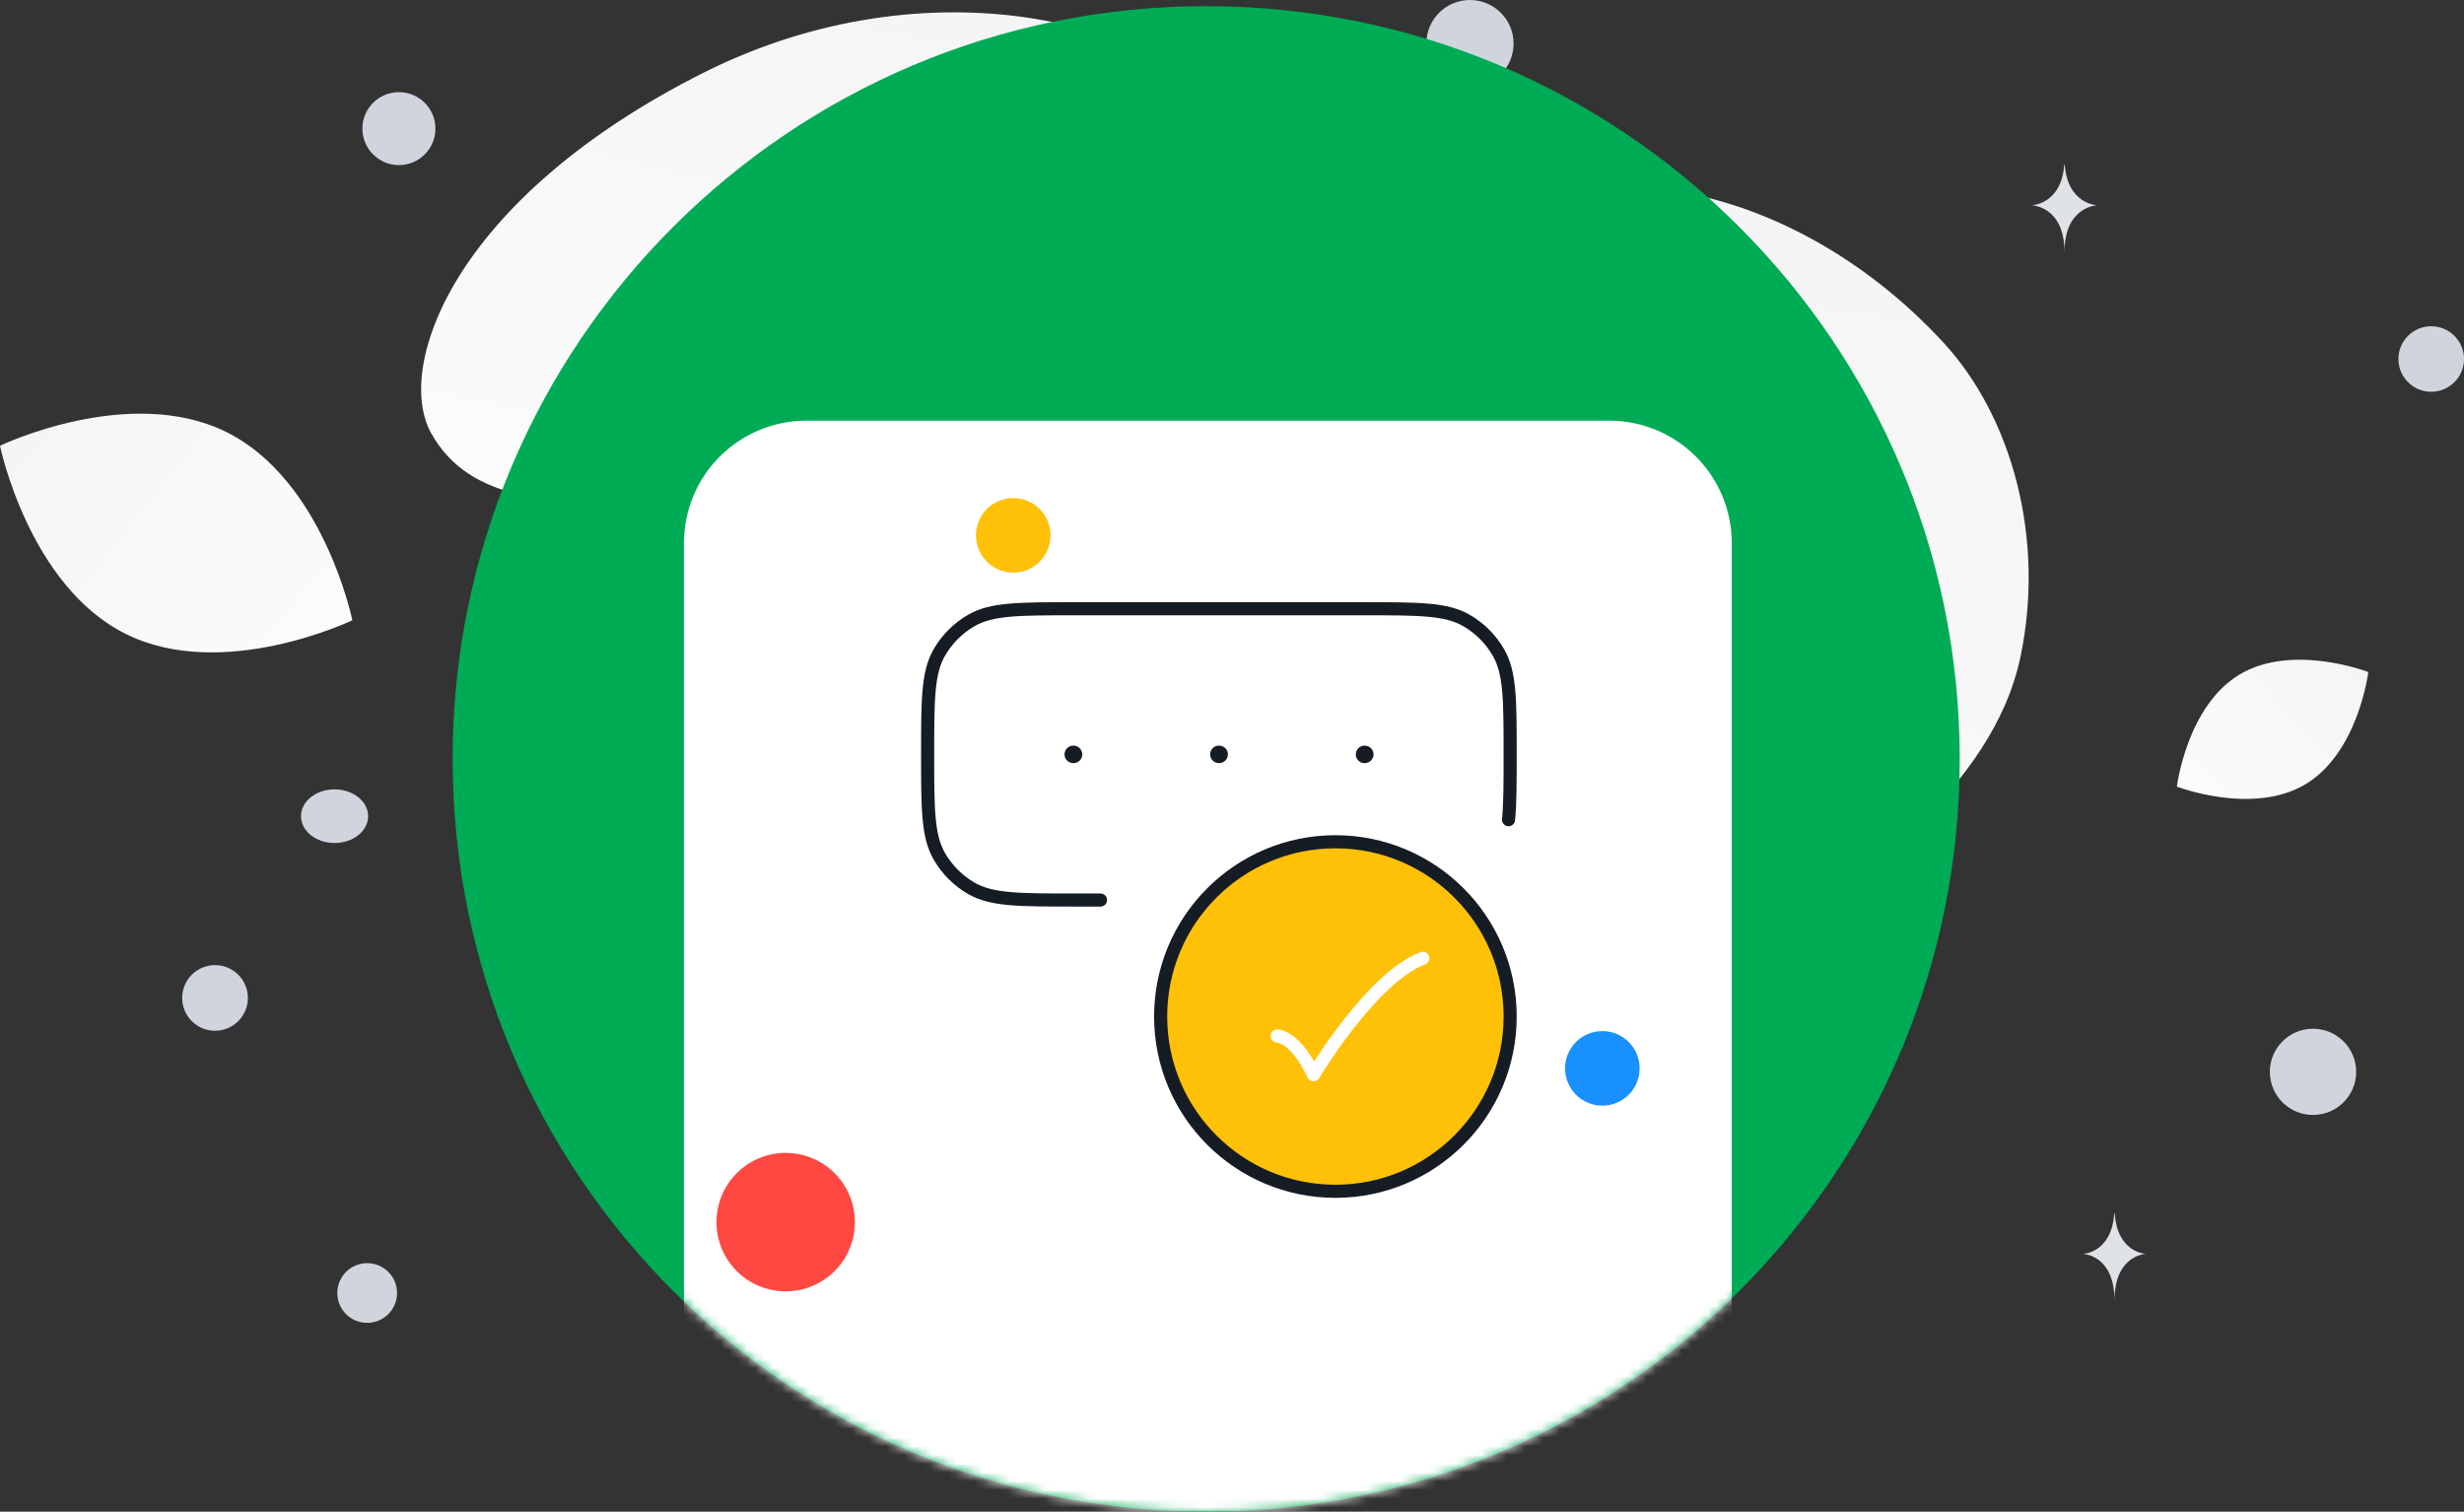 <svg width="282" height="173" viewBox="0 0 282 173" fill="none" xmlns="http://www.w3.org/2000/svg">
<rect x="0" y="0" width="282" height="173" fill="#333333" stroke="none"/>
<path d="M58.566 111.548C59.473 134.524 108.582 176.808 162.11 154.432C187.005 144.025 183.585 130.947 201.442 111.614C212.085 100.091 228.046 90.635 231.266 75.035C234.049 61.57 230.266 47.731 222.448 39.232C204.867 20.119 171.954 8.989 143.878 44.334C115.802 79.679 56.235 52.293 58.566 111.548Z" fill="url(#paint0_linear_24924_26069)"/>
<path d="M49.355 49.594C53.65 57.25 63.055 58.302 78.123 56.847C89.455 55.751 99.789 54.903 111.122 48.73C119.054 44.414 125.333 38.573 129.916 32.9C134.882 26.755 141.814 19.741 138.416 12.773C133.746 3.202 106.741 -4.86 80.518 8.323C51.712 22.809 45.154 42.112 49.355 49.594Z" fill="url(#paint1_linear_24924_26069)"/>
<path d="M14.417 72.561C25.55 78.077 40.326 70.984 40.326 70.984C40.326 70.984 37.042 54.95 25.903 49.441C14.77 43.925 0 51.01 0 51.01C0 51.01 3.284 67.044 14.417 72.561Z" fill="url(#paint2_linear_24924_26069)"/>
<path d="M263.864 89.747C257.816 93.368 249.138 90.02 249.138 90.02C249.138 90.02 250.272 80.803 256.325 77.186C262.373 73.565 271.048 76.908 271.048 76.908C271.048 76.908 269.913 86.126 263.864 89.747Z" fill="url(#paint3_linear_24924_26069)"/>
<path d="M42.022 151.389C43.911 151.389 45.442 149.86 45.442 147.974C45.442 146.087 43.911 144.558 42.022 144.558C40.134 144.558 38.603 146.087 38.603 147.974C38.603 149.86 40.134 151.389 42.022 151.389Z" fill="#D0D5DD"/>
<path d="M264.719 127.596C267.447 127.596 269.658 125.387 269.658 122.662C269.658 119.937 267.447 117.729 264.719 117.729C261.991 117.729 259.78 119.937 259.78 122.662C259.78 125.387 261.991 127.596 264.719 127.596Z" fill="#D0D5DD"/>
<path d="M24.61 117.96C26.686 117.96 28.369 116.279 28.369 114.205C28.369 112.131 26.686 110.45 24.61 110.45C22.534 110.45 20.851 112.131 20.851 114.205C20.851 116.279 22.534 117.96 24.61 117.96Z" fill="#D0D5DD"/>
<path d="M45.655 18.896C47.963 18.896 49.834 17.027 49.834 14.721C49.834 12.415 47.963 10.546 45.655 10.546C43.347 10.546 41.476 12.415 41.476 14.721C41.476 17.027 43.347 18.896 45.655 18.896Z" fill="#D0D5DD"/>
<path d="M274.494 41.086C274.494 43.156 276.174 44.834 278.247 44.834C280.32 44.834 282 43.156 282 41.086C282 39.015 280.32 37.337 278.247 37.337C276.174 37.337 274.494 39.015 274.494 41.086Z" fill="#D0D5DD"/>
<path d="M168.233 9.974C170.99 9.974 173.226 7.741 173.226 4.987C173.226 2.233 170.99 0 168.233 0C165.476 0 163.241 2.233 163.241 4.987C163.241 7.741 165.476 9.974 168.233 9.974Z" fill="#D0D5DD"/>
<path d="M38.291 96.475C40.412 96.475 42.131 95.101 42.131 93.406C42.131 91.711 40.412 90.337 38.291 90.337C36.169 90.337 34.45 91.711 34.45 93.406C34.45 95.101 36.169 96.475 38.291 96.475Z" fill="#D0D5DD"/>
<path d="M236.306 18.836H236.251C235.927 23.422 232.513 23.492 232.513 23.492C232.513 23.492 236.278 23.566 236.278 28.863C236.278 23.566 240.042 23.492 240.042 23.492C240.042 23.492 236.63 23.422 236.306 18.836ZM242.025 138.856H241.972C241.661 143.427 238.384 143.497 238.384 143.497C238.384 143.497 241.998 143.571 241.998 148.853C241.998 143.571 245.612 143.497 245.612 143.497C245.612 143.497 242.336 143.427 242.025 138.856Z" fill="#DFE3E8"/>
<path d="M138.045 173C185.675 173 224.286 134.431 224.286 86.854C224.286 39.277 185.675 0.708 138.045 0.708C90.415 0.708 51.804 39.277 51.804 86.854C51.804 134.431 90.415 173 138.045 173Z" fill="#00AB55"/>
<mask id="mask0_24924_26069" style="mask-type:alpha" maskUnits="userSpaceOnUse" x="51" y="0" width="174" height="173">
<path d="M138.045 173C185.675 173 224.286 134.431 224.286 86.854C224.286 39.277 185.675 0.708 138.045 0.708C90.415 0.708 51.804 39.277 51.804 86.854C51.804 134.431 90.415 173 138.045 173Z" fill="#666AF6"/>
</mask>
<g mask="url(#mask0_24924_26069)">
<path d="M184.171 48.141H92.302C84.556 48.141 78.277 54.414 78.277 62.151V160.923C78.277 168.661 84.556 174.933 92.302 174.933H184.171C191.917 174.933 198.196 168.661 198.196 160.923V62.151C198.196 54.414 191.917 48.141 184.171 48.141Z" fill="white"/>
<path d="M111.167 71.006C113.487 69.666 116.603 69.666 122.833 69.666H156.167C162.398 69.666 165.513 69.666 167.833 71.006C169.354 71.884 170.616 73.146 171.494 74.666C172.833 76.987 172.833 80.102 172.833 86.333C172.833 92.564 172.833 95.679 171.494 98C170.616 99.52 169.354 100.782 167.833 101.66C165.513 103 162.398 103 156.167 103H156.167L122.833 103C116.603 103 113.487 103 111.167 101.66C109.647 100.782 108.384 99.52 107.506 98C106.167 95.679 106.167 92.564 106.167 86.333C106.167 80.102 106.167 76.987 107.506 74.666C108.384 73.146 109.647 71.884 111.167 71.006Z" fill="white"/>
<path d="M172.833 116.333C172.833 105.287 163.879 96.333 152.833 96.333C141.788 96.333 132.833 105.287 132.833 116.333C132.833 127.379 141.788 136.333 152.833 136.333C163.879 136.333 172.833 127.379 172.833 116.333Z" fill="white"/>
<path d="M172.833 116.333C172.833 105.287 163.879 96.333 152.833 96.333C141.788 96.333 132.833 105.287 132.833 116.333C132.833 127.379 141.788 136.333 152.833 136.333C163.879 136.333 172.833 127.379 172.833 116.333Z" fill="#FFC107"/>
<path d="M172.834 116.333C172.834 105.287 163.879 96.333 152.833 96.333C141.788 96.333 132.833 105.287 132.833 116.333C132.833 127.379 141.788 136.333 152.833 136.333C163.879 136.333 172.834 127.379 172.834 116.333Z" stroke="#161C24" stroke-width="1.5"/>
<path d="M146.167 118.555C146.167 118.555 148.25 118.555 150.333 123C150.333 123 156.951 111.889 162.833 109.667" stroke="white" stroke-width="1.5" stroke-linecap="round" stroke-linejoin="round"/>
<path d="M111.167 101.66L111.542 101.011H111.542L111.167 101.66ZM107.506 98L106.857 98.375H106.857L107.506 98ZM167.833 71.006L167.458 71.656L167.458 71.656L167.833 71.006ZM171.494 74.666L172.143 74.291V74.291L171.494 74.666ZM111.167 71.006L111.542 71.656L111.167 71.006ZM107.506 74.666L108.156 75.041L107.506 74.666ZM171.903 93.735C171.862 94.148 172.164 94.515 172.576 94.555C172.988 94.596 173.355 94.294 173.396 93.882L171.903 93.735ZM125.952 103.75C126.366 103.75 126.702 103.414 126.702 103C126.702 102.586 126.366 102.25 125.952 102.25V103.75ZM122.833 70.416H156.167V68.916H122.833V70.416ZM122.833 102.25C119.704 102.25 117.407 102.249 115.601 102.085C113.806 101.923 112.569 101.604 111.542 101.011L110.792 102.31C112.085 103.056 113.566 103.407 115.466 103.579C117.355 103.751 119.732 103.75 122.833 103.75V102.25ZM105.417 86.333C105.417 89.435 105.416 91.811 105.587 93.701C105.759 95.6 106.11 97.081 106.857 98.375L108.156 97.625C107.563 96.598 107.244 95.361 107.081 93.565C106.917 91.759 106.917 89.462 106.917 86.333H105.417ZM111.542 101.011C110.136 100.199 108.968 99.031 108.156 97.625L106.857 98.375C107.8 100.009 109.158 101.366 110.792 102.31L111.542 101.011ZM156.167 70.416C159.296 70.416 161.593 70.417 163.399 70.581C165.194 70.744 166.431 71.063 167.458 71.656L168.208 70.357C166.915 69.61 165.434 69.259 163.534 69.087C161.645 68.916 159.268 68.916 156.167 68.916V70.416ZM173.583 86.333C173.583 83.232 173.584 80.855 173.413 78.966C173.241 77.066 172.89 75.585 172.143 74.291L170.844 75.041C171.437 76.069 171.756 77.305 171.919 79.101C172.083 80.907 172.083 83.204 172.083 86.333H173.583ZM167.458 71.656C168.865 72.468 170.032 73.635 170.844 75.041L172.143 74.291C171.2 72.657 169.843 71.3 168.208 70.357L167.458 71.656ZM122.833 68.916C119.732 68.916 117.355 68.916 115.466 69.087C113.566 69.259 112.085 69.61 110.792 70.357L111.542 71.656C112.569 71.063 113.806 70.744 115.601 70.581C117.407 70.417 119.704 70.416 122.833 70.416V68.916ZM106.917 86.333C106.917 83.204 106.917 80.907 107.081 79.101C107.244 77.305 107.563 76.069 108.156 75.041L106.857 74.291C106.11 75.585 105.759 77.066 105.587 78.966C105.416 80.855 105.417 83.232 105.417 86.333H106.917ZM110.792 70.357C109.158 71.3 107.8 72.657 106.857 74.291L108.156 75.041C108.968 73.635 110.136 72.468 111.542 71.656L110.792 70.357ZM172.083 86.333C172.083 89.563 172.083 91.906 171.903 93.735L173.396 93.882C173.584 91.962 173.583 89.533 173.583 86.333H172.083ZM125.952 102.25H122.833V103.75H125.952V102.25Z" fill="#161C24"/>
<path d="M156.167 86.333H156.197" stroke="#161C24" stroke-width="2" stroke-linecap="round" stroke-linejoin="round"/>
<path d="M139.5 86.333H139.53" stroke="#161C24" stroke-width="2" stroke-linecap="round" stroke-linejoin="round"/>
<path d="M122.833 86.333H122.863" stroke="#161C24" stroke-width="2" stroke-linecap="round" stroke-linejoin="round"/>
</g>
<path d="M183.384 126.53C185.109 126.53 186.665 125.491 187.325 123.897C187.985 122.303 187.62 120.468 186.4 119.249C185.179 118.029 183.345 117.665 181.751 118.325C180.157 118.986 179.118 120.542 179.119 122.267C179.119 123.398 179.568 124.483 180.368 125.283C181.168 126.082 182.253 126.531 183.384 126.53Z" fill="#1890FF"/>
<path d="M115.966 65.53C117.691 65.53 119.247 64.491 119.907 62.897C120.567 61.303 120.202 59.468 118.982 58.249C117.761 57.029 115.927 56.665 114.333 57.325C112.739 57.986 111.701 59.542 111.701 61.267C111.701 62.398 112.15 63.483 112.95 64.283C113.75 65.082 114.835 65.531 115.966 65.53Z" fill="#FFC107"/>
<path d="M89.921 147.781C94.295 147.781 97.841 144.235 97.841 139.86C97.841 135.486 94.295 131.94 89.921 131.94C85.546 131.94 82 135.486 82 139.86C81.998 141.962 82.832 143.978 84.317 145.463C85.803 146.949 87.819 147.783 89.921 147.781Z" fill="#FF4842"/>
<defs>
<linearGradient id="paint0_linear_24924_26069" x1="124.919" y1="243.552" x2="173.054" y2="-141.467" gradientUnits="userSpaceOnUse">
<stop stop-color="white"/>
<stop offset="1" stop-color="#EEEEEE"/>
</linearGradient>
<linearGradient id="paint1_linear_24924_26069" x1="78.286" y1="99.211" x2="116.482" y2="-72.619" gradientUnits="userSpaceOnUse">
<stop stop-color="white"/>
<stop offset="1" stop-color="#EEEEEE"/>
</linearGradient>
<linearGradient id="paint2_linear_24924_26069" x1="57.168" y1="89.768" x2="-34.578" y2="17.116" gradientUnits="userSpaceOnUse">
<stop stop-color="white"/>
<stop offset="1" stop-color="#EEEEEE"/>
</linearGradient>
<linearGradient id="paint3_linear_24924_26069" x1="240.458" y1="101.403" x2="289.078" y2="56.179" gradientUnits="userSpaceOnUse">
<stop stop-color="white"/>
<stop offset="1" stop-color="#EEEEEE"/>
</linearGradient>
</defs>
</svg>
